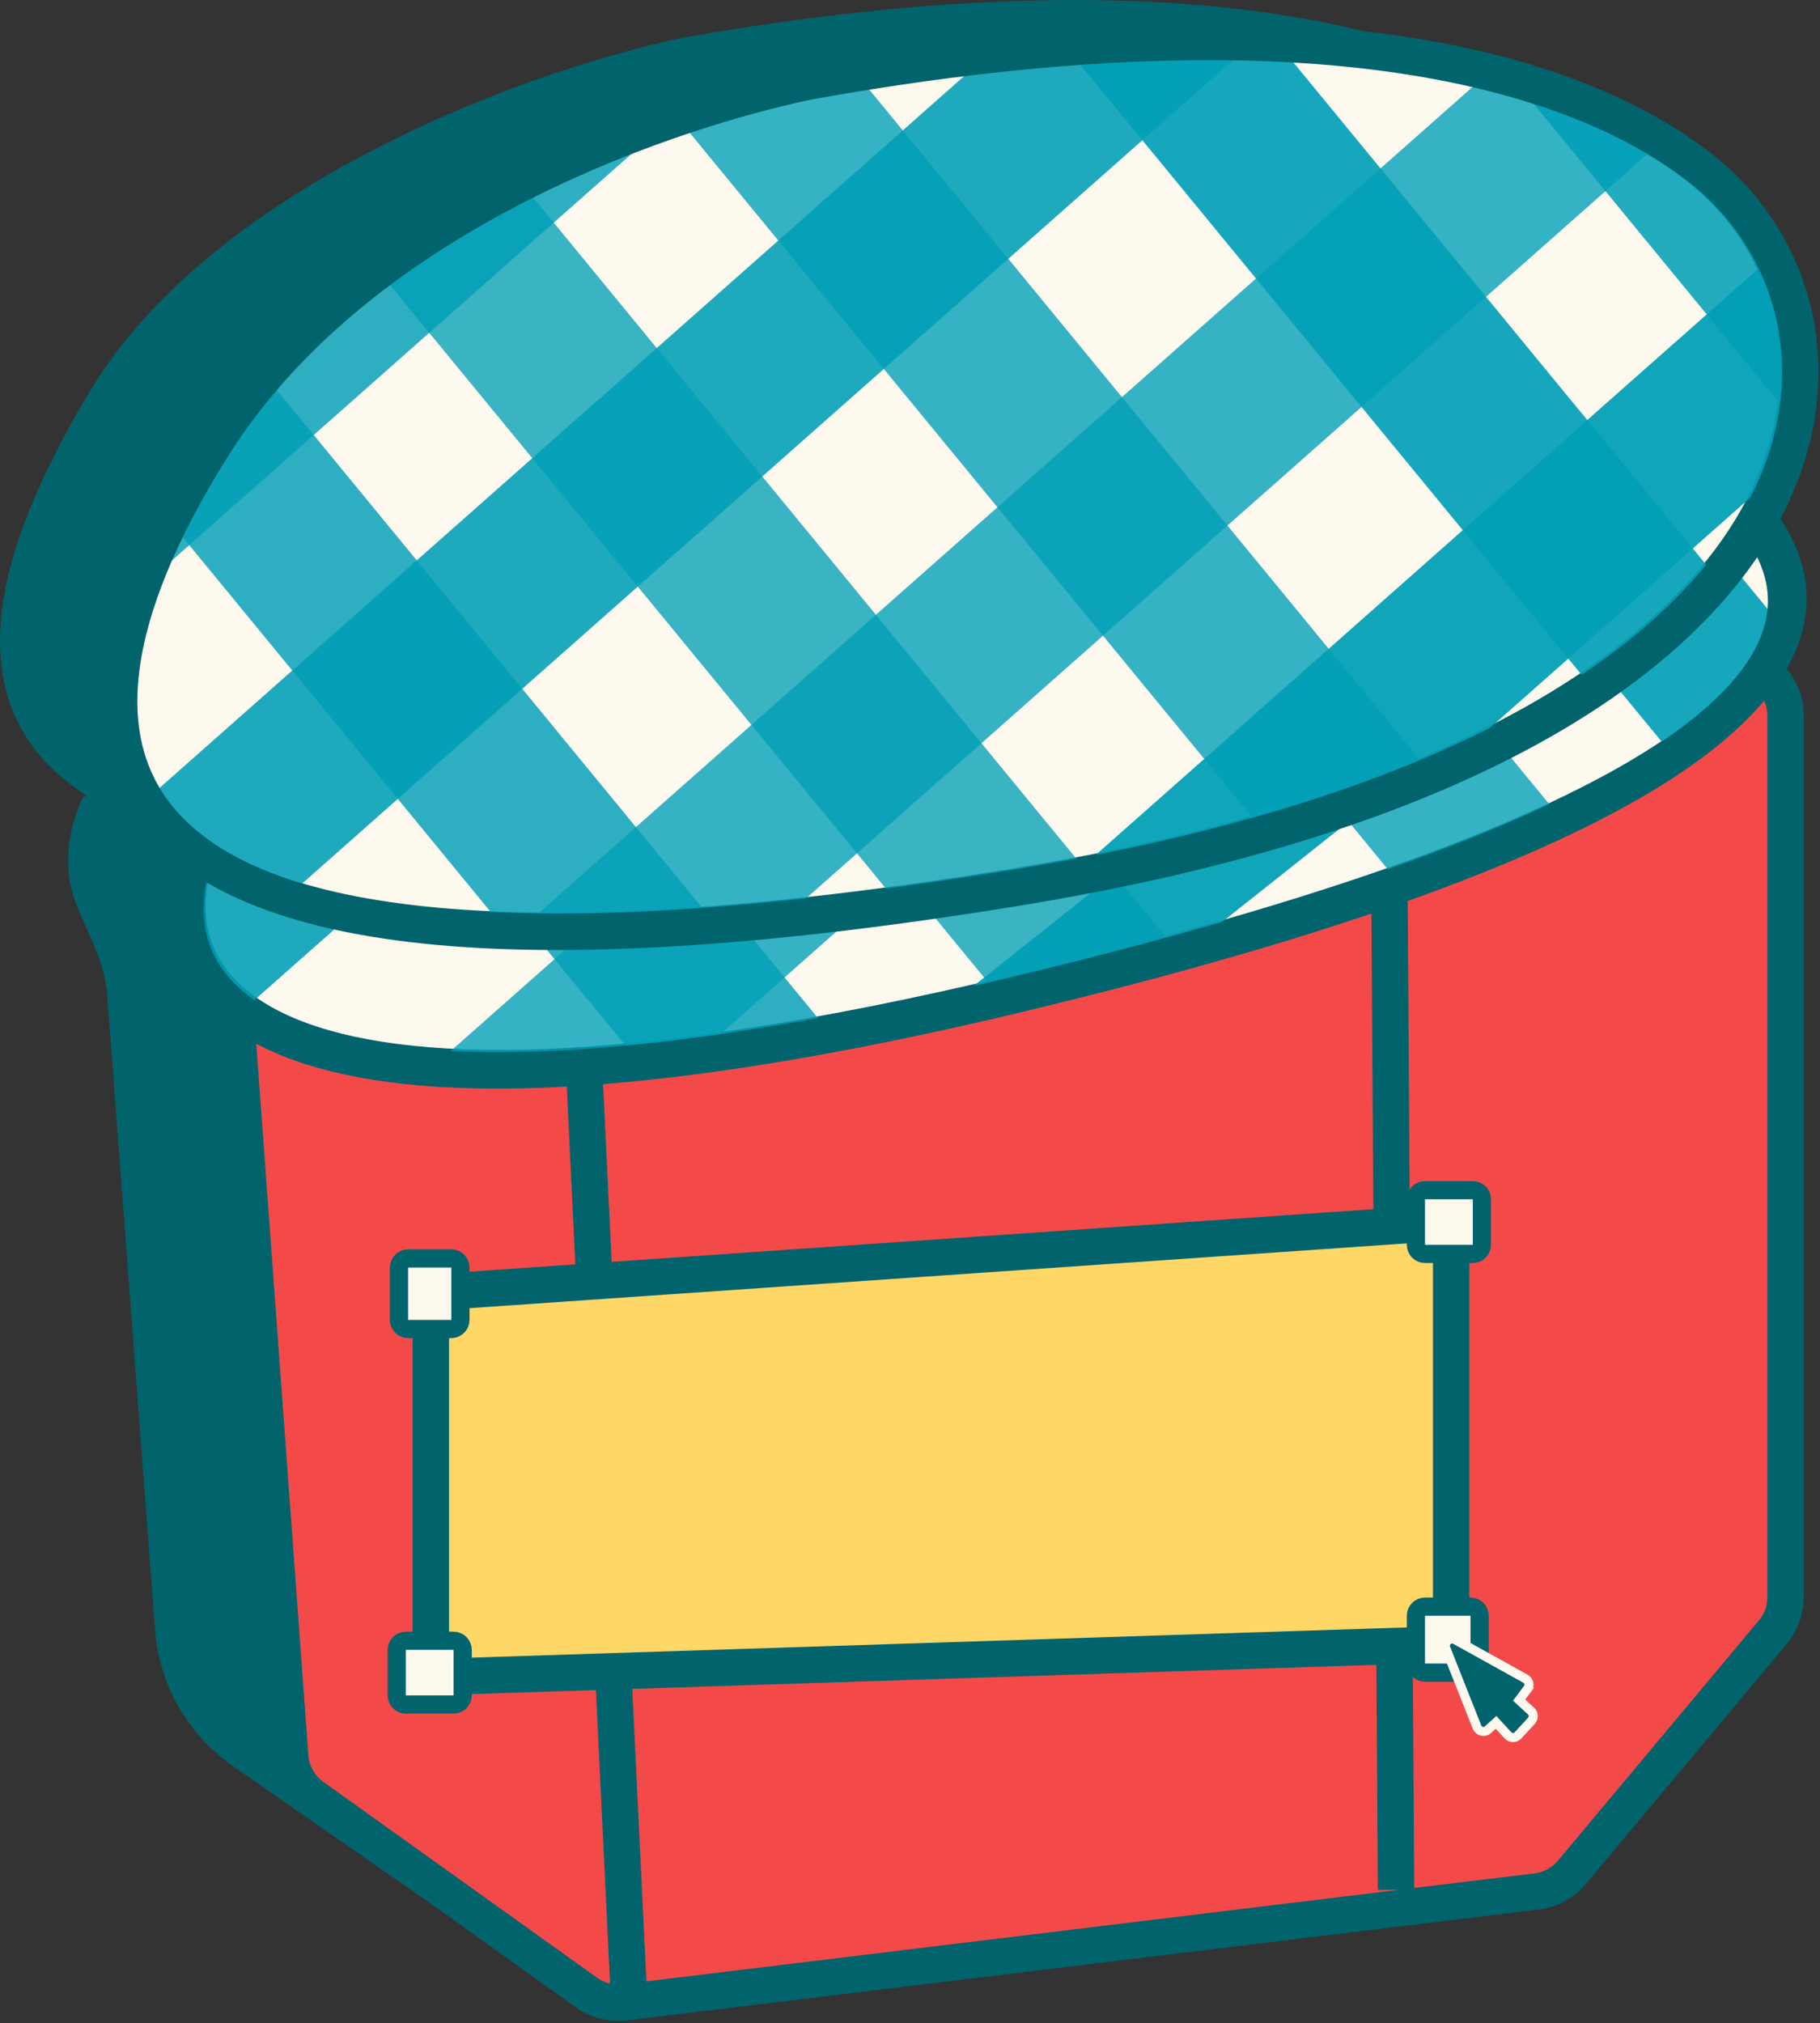 <svg width="800" height="889" viewBox="0 0 800 889" fill="none" xmlns="http://www.w3.org/2000/svg">
<rect x="0" y="0" width="800" height="889" fill="#333333" stroke="none"/>
<path fill-rule="evenodd" clip-rule="evenodd" d="M300.518 16.486C230.518 31.057 93.379 82 39.518 171.912C3.807 231.526 -26.872 307.659 37.392 349.148C37.947 349.506 37.61 350.42 36.967 350.27V350.27C36.699 350.208 36.435 350.344 36.321 350.594C29.769 364.909 27.345 381.532 33.372 396.911C38.538 410.093 46.028 422.815 47.093 436.933L68.156 716.313C69.967 740.329 82.501 762.252 102.279 775.995L183.109 832.162C199.158 843.314 218.734 848.206 238.142 845.913L596.605 803.58C616.488 801.232 634.767 791.514 647.834 776.345L708.13 706.352C720.638 691.832 727.518 673.304 727.518 654.139V270.609C727.518 270.558 727.471 270.519 727.421 270.53V270.53C727.354 270.543 727.302 270.471 727.334 270.41C736.506 253.196 735.116 237.022 726.832 222.269C721.545 212.853 720.254 201.292 724.996 191.589C752.572 135.168 734.136 80.911 693.518 53.4C639.018 16.486 526.518 -23.148 300.518 16.486Z" fill="#01636C"/>
<path d="M127.557 771.779L103.913 448.938C103.035 436.949 111.162 426.16 122.927 423.695L755.958 291.06C770.869 287.936 784.879 299.315 784.879 314.55V701.783C784.879 707.414 782.899 712.866 779.285 717.185L690.969 822.723C687.057 827.398 681.511 830.409 675.46 831.145L274.646 879.873C268.686 880.598 262.67 879.062 257.787 875.569L137.53 789.546C131.732 785.399 128.078 778.888 127.557 771.779Z" fill="#F34A49" stroke="#01636C" stroke-width="16"/>
<rect x="248.163" y="457.633" width="16" height="424" transform="rotate(-2.765 248.163 457.633)" fill="#01636C"/>
<rect x="602.379" y="336.106" width="16" height="494.401" transform="rotate(-0.38 602.379 336.106)" fill="#01636C"/>
<path d="M445.978 436.5C98.778 519.3 63.312 426.333 88.978 369.5C157.479 386 332.379 409.1 483.979 369.5C635.578 329.9 730.145 250 762.979 217C819.479 272 793.178 353.7 445.978 436.5Z" fill="#FEF9EF" stroke="#01636C" stroke-width="16"/>
<mask id="mask0" mask-type="alpha" maskUnits="userSpaceOnUse" x="89" y="217" width="705" height="253">
<path d="M451.023 429.218C364.543 449.842 297.767 459.447 246.698 461.461C195.546 463.477 160.637 457.854 137.574 448.454C114.701 439.131 103.842 426.287 99.596 413.558C95.933 402.572 96.841 390.614 100.754 379.346C174.123 395.833 344.305 416.555 492.901 377.74C638.109 339.81 731.69 265.313 769.695 228.885C779.591 240.103 784.97 251.671 785.009 263.382C785.053 276.932 777.944 292.866 757.491 310.811C716.199 347.039 624.589 387.826 451.023 429.218Z" fill="#FEF9EF" stroke="#01636C" stroke-width="16"/>
</mask>
<g mask="url(#mask0)">
<rect x="-15.621" y="105.918" width="73" height="523.001" transform="rotate(-39.419 -15.621 105.918)" fill="#009FB7" fill-opacity="0.82"/>
<rect x="107.379" y="33.919" width="73" height="588.546" transform="rotate(-39.419 107.379 33.919)" fill="#009FB7" fill-opacity="0.77"/>
<rect x="268.379" y="-33.646" width="73" height="614.092" transform="rotate(-39.419 268.379 -33.646)" fill="#009FB7" fill-opacity="0.79"/>
<rect x="407.379" y="-67.081" width="73" height="553.347" transform="rotate(-39.419 407.379 -67.081)" fill="#009FB7" fill-opacity="0.91"/>
<rect x="556.38" y="-111.081" width="73" height="435" transform="rotate(-39.419 556.38 -111.081)" fill="#009FB7" fill-opacity="0.86"/>
<rect x="286.225" y="-124.435" width="73" height="435" transform="rotate(48.51 286.225 -124.435)" fill="#009FB7" fill-opacity="0.82"/>
<rect x="575.439" y="-68" width="73" height="735.659" transform="rotate(48.51 575.439 -68)" fill="#009FB7" fill-opacity="0.88"/>
<rect x="806.25" y="-76" width="73" height="895.606" transform="rotate(48.51 806.25 -76)" fill="#009FB7" fill-opacity="0.79"/>
<rect x="778.792" y="154.926" width="45.87" height="775.32" transform="rotate(51.575 778.792 154.926)" fill="#009FB7" fill-opacity="0.93"/>
</g>
<path d="M444.978 437.5C97.778 520.3 62.312 427.333 87.978 370.5C156.479 387 331.379 410.1 482.979 370.5C634.578 330.9 729.145 251 761.979 218C818.479 273 792.178 354.7 444.978 437.5Z" stroke="#01636C" stroke-width="16"/>
<path d="M92.633 195.536C154.633 97.036 283.633 50.536 353.633 35.536C579.633 -5.264 694.353 32.536 746.633 73.536C833.379 141.565 818.233 328.736 446.633 389.536C-17.867 465.536 25.619 302.003 92.633 195.536Z" fill="#FEF9EF" stroke="#01636C" stroke-width="16"/>
<mask id="mask1" mask-type="alpha" maskUnits="userSpaceOnUse" x="54" y="18" width="740" height="392">
<path d="M102.404 199.798C132.4 152.142 178.852 116.722 226.877 91.294C274.801 65.918 323.77 50.771 358.183 43.386C583.057 2.811 695.003 40.86 744.697 79.831C784.875 111.341 801.937 170.6 764.733 230.001C727.149 290.008 633.266 351.385 448.342 381.641C332.55 400.587 248.963 404.504 189.77 398.302C130.416 392.083 96.822 375.827 79.356 355.715C62.168 335.925 59.247 310.782 65.176 283.129C71.132 255.352 85.852 226.095 102.404 199.798Z" fill="#FEF9EF" stroke="#01636C" stroke-width="16"/>
</mask>
<g mask="url(#mask1)">
<rect x="19.379" y="161.918" width="73" height="435" transform="rotate(-39.419 19.379 161.918)" fill="#009FB7" fill-opacity="0.82"/>
<rect x="142.379" y="89.919" width="73" height="490.733" transform="rotate(-39.419 142.379 89.919)" fill="#009FB7" fill-opacity="0.77"/>
<rect x="263.379" y="9.919" width="73" height="487.904" transform="rotate(-39.419 263.379 9.919)" fill="#009FB7" fill-opacity="0.79"/>
<rect x="442.379" y="-11.081" width="73" height="435" transform="rotate(-39.419 442.379 -11.081)" fill="#009FB7" fill-opacity="0.91"/>
<rect x="591.38" y="-55.081" width="73" height="435" transform="rotate(-39.419 591.38 -55.081)" fill="#009FB7" fill-opacity="0.86"/>
<rect x="321.225" y="-68.435" width="73" height="435" transform="rotate(48.51 321.225 -68.435)" fill="#009FB7" fill-opacity="0.82"/>
<rect x="591.132" y="-114.542" width="73" height="735.659" transform="rotate(48.51 591.132 -114.542)" fill="#009FB7" fill-opacity="0.88"/>
<rect x="778.029" y="-77.429" width="73" height="895.606" transform="rotate(48.51 778.029 -77.429)" fill="#009FB7" fill-opacity="0.79"/>
<rect x="874.739" y="28.003" width="73" height="958.821" transform="rotate(48.51 874.739 28.003)" fill="#009FB7" fill-opacity="0.93"/>
</g>
<path d="M93.633 195.971C155.633 97.471 284.633 50.971 354.633 35.971C580.633 -4.829 695.353 32.971 747.633 73.971C834.379 142 819.233 329.171 447.633 389.971C-16.867 465.971 26.619 302.437 93.633 195.971Z" stroke="#01636C" stroke-width="16"/>
<path d="M189.379 737V568L637.879 537V722.5L189.379 737Z" fill="#FED766" stroke="#01636C" stroke-width="16"/>
<path d="M622.379 547V527C622.379 524.791 624.17 523 626.379 523H647.379C649.588 523 651.379 524.791 651.379 527V547C651.379 549.209 649.588 551 647.379 551H626.379C624.17 551 622.379 549.209 622.379 547Z" fill="#FEF9EF" stroke="#01636C" stroke-width="8"/>
<path d="M174.379 745V725C174.379 722.791 176.17 721 178.379 721H199.379C201.588 721 203.379 722.791 203.379 725V745C203.379 747.209 201.588 749 199.379 749H178.379C176.17 749 174.379 747.209 174.379 745Z" fill="#FEF9EF" stroke="#01636C" stroke-width="8"/>
<path d="M175.379 580V557C175.379 554.791 177.17 553 179.379 553H198.379C200.588 553 202.379 554.791 202.379 557V580C202.379 582.209 200.588 584 198.379 584H179.379C177.17 584 175.379 582.209 175.379 580Z" fill="#FEF9EF" stroke="#01636C" stroke-width="8"/>
<path d="M622.379 731V710C622.379 707.791 624.17 706 626.379 706H646.379C648.588 706 650.379 707.791 650.379 710V731C650.379 733.209 648.588 735 646.379 735H626.379C624.17 735 622.379 733.209 622.379 731Z" fill="#FEF9EF" stroke="#01636C" stroke-width="8"/>
<path d="M654.043 760.071L657.605 756.857L662.85 762.555C664.038 763.846 666.076 763.846 667.265 762.555L673.173 756.135C674.296 754.916 674.216 753.017 672.996 751.895L667.741 747.064L671.464 742.085L669.863 740.887L671.464 742.085C672.553 740.63 672.107 738.548 670.518 737.666L639.794 720.608C637.331 719.241 634.511 721.715 635.548 724.335L649.244 758.948C650.014 760.894 652.49 761.474 654.043 760.071ZM656.934 756.128L656.935 756.129L656.934 756.128Z" fill="#01636C" stroke="#FEF9EF" stroke-width="4"/>
</svg>
